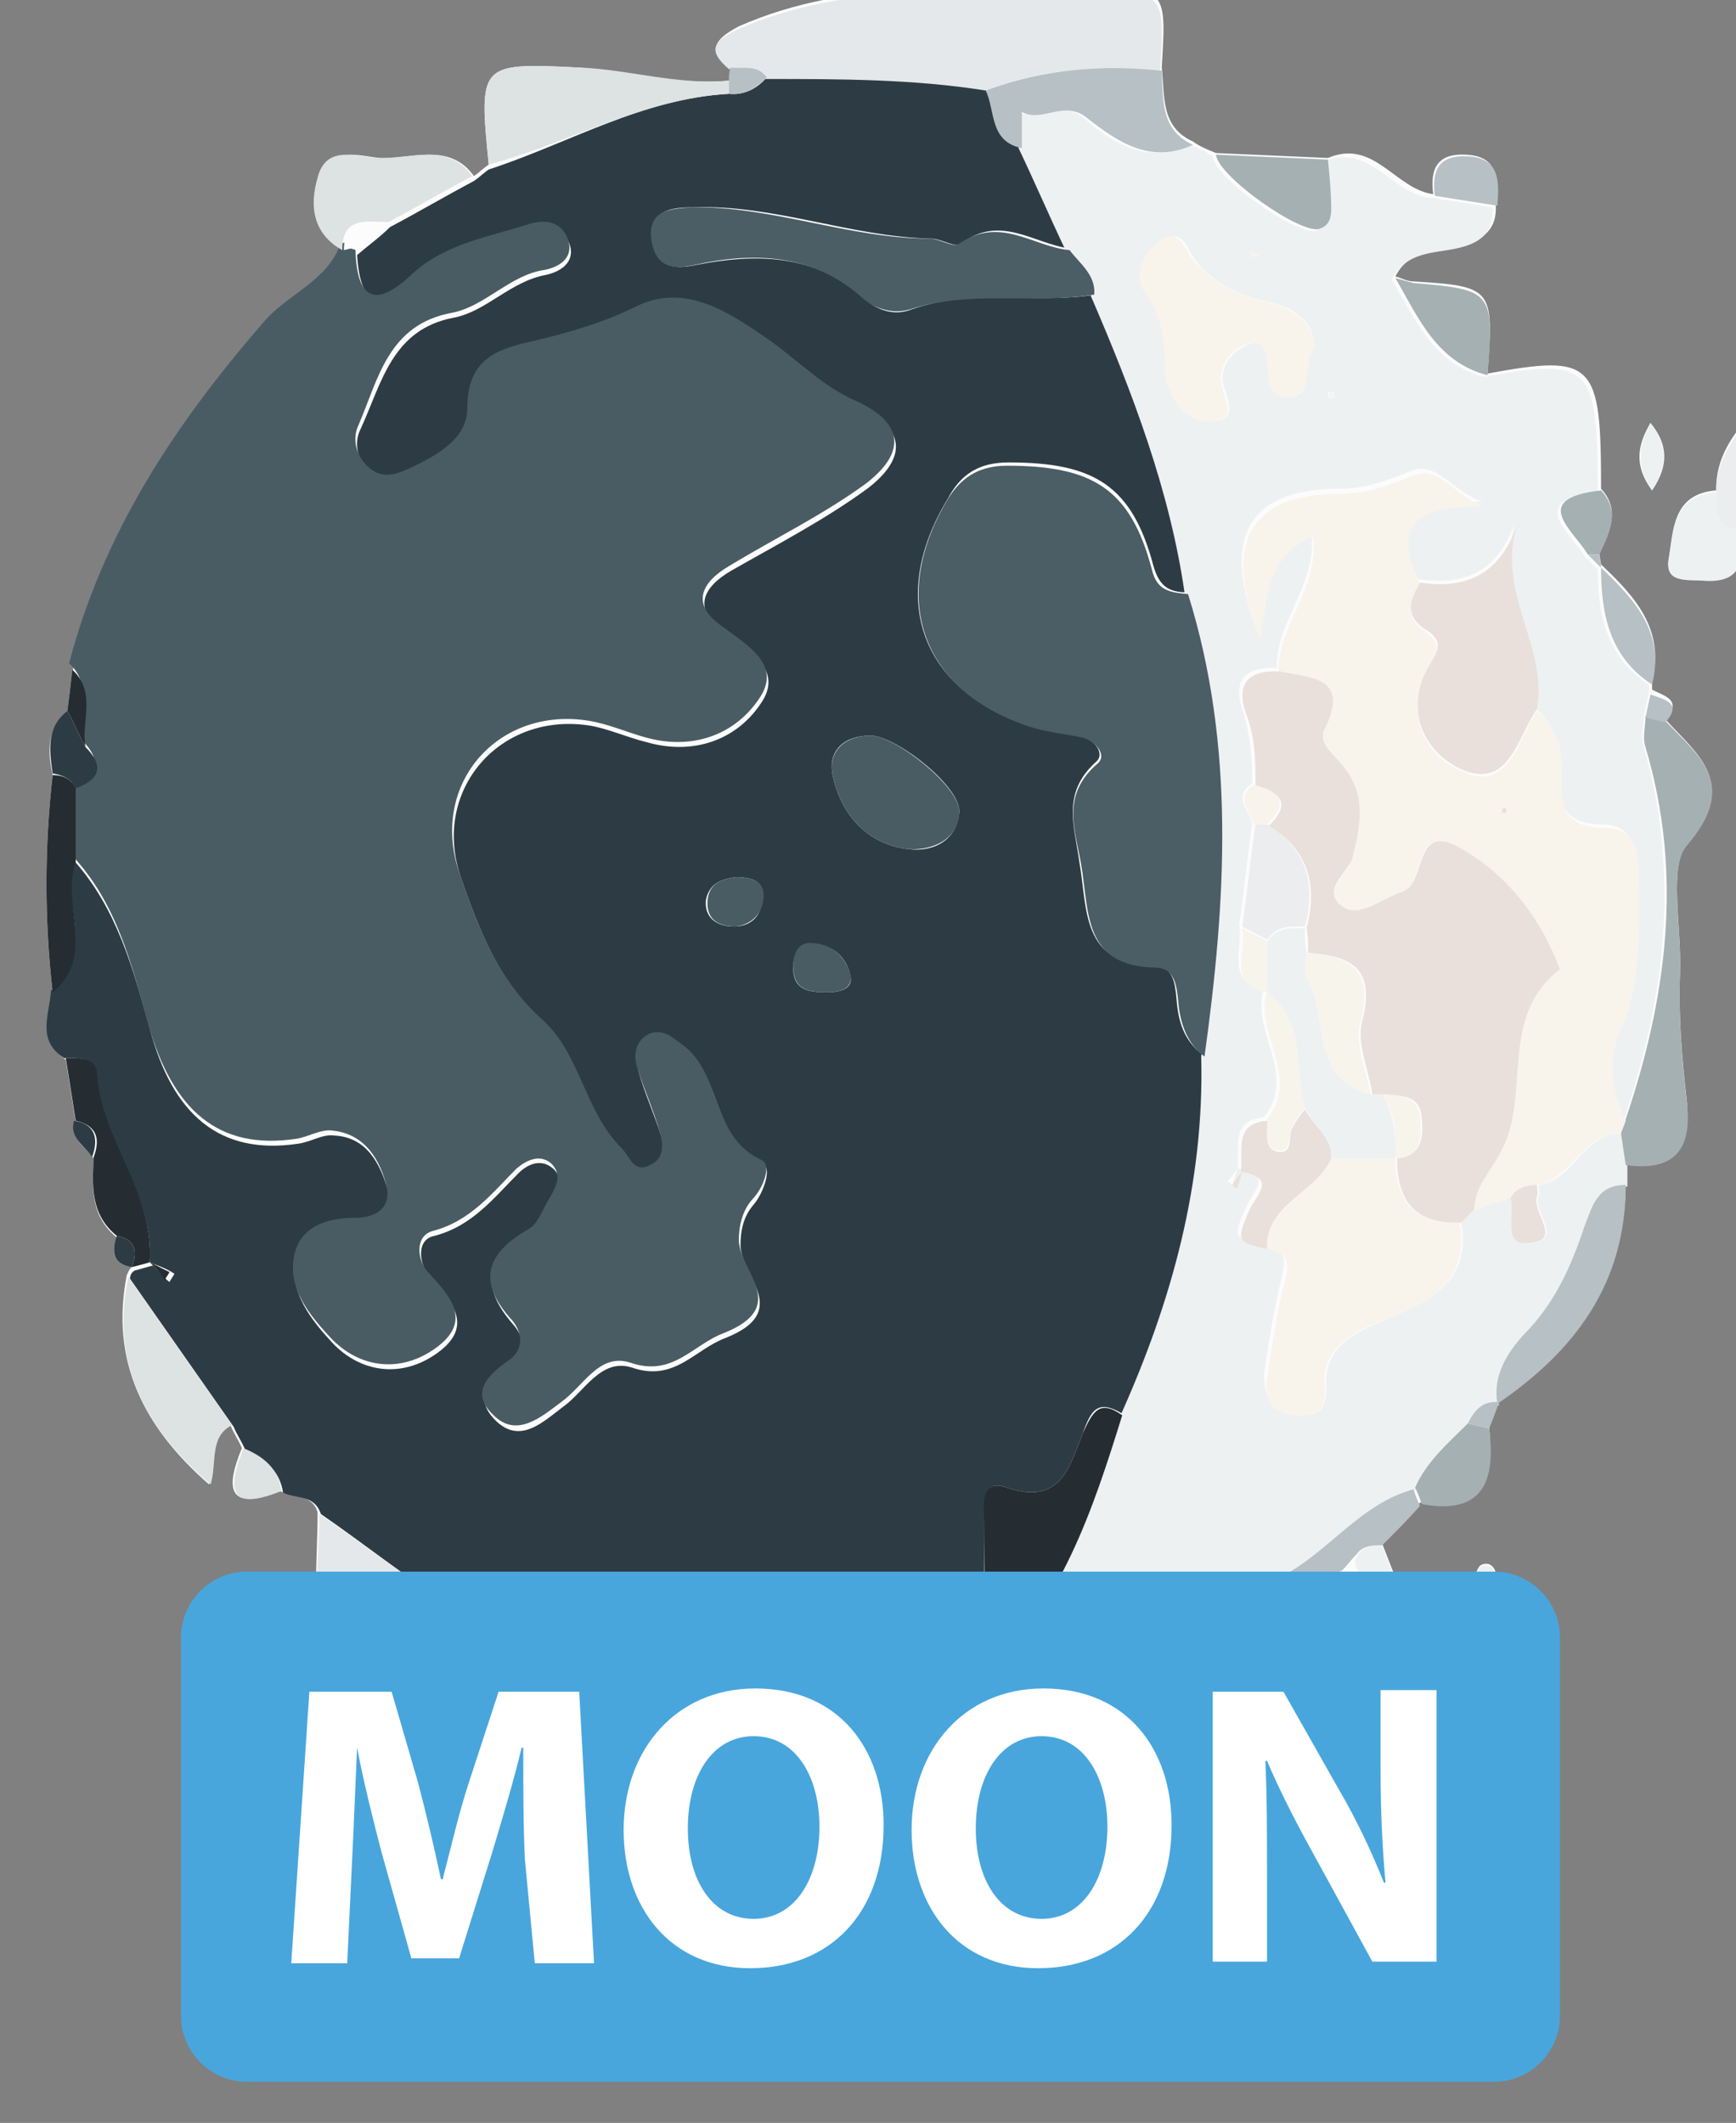 <?xml version="1.0" encoding="utf-8"?>
<!-- Generator: Adobe Illustrator 25.0.0, SVG Export Plug-In . SVG Version: 6.00 Build 0)  -->
<svg version="1.1" id="Layer_1" xmlns="http://www.w3.org/2000/svg" xmlns:xlink="http://www.w3.org/1999/xlink" x="0px" y="0px"
	 width="105.5px" height="129px" viewBox="0 0 105.5 129" style="enable-background:new 0 0 105.5 129;" xml:space="preserve">
<rect x="0" y="0" width="105.5" height="129" fill="#808080" stroke="none"/>
<style type="text/css">
	.st0{fill:#FCFCFC;}
	.st1{fill:#2D3C44;}
	.st2{fill:#495C64;}
	.st3{fill:#EEF1F2;}
	.st4{fill:#E5E8EA;}
	.st5{fill:#A5B0B2;}
	.st6{fill:#DDE2E3;}
	.st7{fill:#EBEDEE;}
	.st8{fill:#B7C0C4;}
	.st9{fill:#252D32;}
	.st10{fill:#4B5D65;}
	.st11{fill:#F8F4EC;}
	.st12{fill:#E9E0DB;}
	.st13{fill:#F7F4EC;}
	.st14{fill:#48A6DD;}
	.st15{fill:#FFFFFF;}
</style>
<g>
	<path class="st0" d="M60.8,115.3c0-0.6,0.4-0.9,1-1c3.6-0.5,6.6-3.6,10.6-2.5c1.6,0.4,3,0,3-2.3c0-2-0.3-3.1-2.7-3.2
		c-1.7,0-3.6-0.4-5.1-1.4c2.4-0.3,2.9-2,3.2-4c0.2,0,0.5,0,0.7-0.1c1.8,0.9,3.6,1.6,5.1-0.4c0.7-1,1.4-1.3,2.5-1.2
		c1,0.1,1.9,0.1,2.6,1.3c0.8,1.6,1.3,0.6,1.5-0.4c1.8,0.1,1.9,1.9,2.7,2.9c1.1,1.3,2.6,1.2,3.9,0.8c1.7-0.4,1.1-2.1,1.2-3.3
		c0.1-1.2-0.4-2.2-1.7-2c-3.7,0.5-4.3-2.2-5.3-4.7c0.8-0.8,1.6-1.6,2.3-2.5c3.8,0.6,4.5-1.5,4.2-4.6c0.2-0.5,0.4-1.1,0.5-1.6l0,0
		c4.6-3.2,7.8-7.3,7.8-13.3c0-0.4,0-0.8,0-1.2c2.9,0.3,4-0.9,3.7-3.8c-0.3-2.6-0.5-5.1-0.4-7.7c0.1-2.7-0.7-6.5,0.4-7.8
		c3.2-3.7,0.7-5.4-1.3-7.6c1.1-1.2-0.1-1.4-0.8-1.8c0-0.2,0-0.4,0-0.5c0.8-3.2-1.1-5.2-3.1-7.1c0,0,0,0.1,0,0.1
		c0-0.3-0.1-0.5-0.1-0.8c0.6-1.3,1.3-2.6,0.1-3.9c0-7.7-0.4-8.2-6.9-7c0.4-5.2,0.3-5.3-4.5-5.6c-0.4,0-0.7-0.2-1.1-0.3
		c0.8-1.6,2.5-1.6,3.9-1.9c1.5-0.3,2.3-1,2.2-2.5c0.1-1.5,0.2-2.9-1.8-3c-1.8-0.1-2.2,0.9-2,2.4c-2.3-0.3-3.6-3.4-6.4-2.2
		c-2.3-0.1-4.5-0.2-6.8-0.3c-0.5-0.2-1-0.4-1.4-0.7c-2-0.9-1.7-2.8-1.9-4.5c0.3-4.8,0.3-4.9-4.6-4.8c-7.1,0.1-14.3-0.7-21.1,2.3
		C43.4,2.4,43,3,44.4,4.1c0,0.3,0,0.5-0.1,0.8c-3.1,0.3-6.1-0.6-9.2-0.8c-6-0.3-6-0.2-5.4,5.9c-0.3,0.2-0.6,0.5-0.9,0.7
		c-1.5-2.1-3.8-1-5.7-1.1c-1.2-0.1-3.1-0.8-3.6,1.2c-0.4,1.7-0.3,3.4,1.5,4.4c-0.8,2.3-3.2,3.2-4.7,4.8C11,26.2,6.5,32.8,4.4,40.8
		c-0.1,0.8-0.2,1.6-0.3,2.5c-1.3,1-1.2,2.4-0.9,3.8c-0.5,4.4-0.5,8.8,0,13.2c-0.1,1.4-0.8,3,0.8,4.1c0.2,1.3,0.4,2.5,0.6,3.8
		c-0.3,1.1,0.6,1.5,1.1,2.2c-0.1,1.8-0.2,3.5,1.4,4.8C6.8,76,6.8,76.8,8,77l0,0c-0.2,0.2-0.2,0.3-0.3,0.5c-1,5.2,1,9.2,5,12.7
		c0.5-1.4-0.1-2.9,1.3-3.6c0.2,0.5,0.5,0.9,0.7,1.4c-1,2.4-0.9,3.9,2.3,2.6c0.8,0.4,2,0.2,2.3,1.3c0,1.5-0.1,3.1-0.1,4.6
		c-0.1,2.4,0.3,4,2.6,5.9c2.4,2,5.1,0.2,6.6,1.7c4.2,4.2,6.8,1.7,9.5-1.7c6.2,1.1,12.4,1.7,18.7,1.2c1.5,1.5,3.1,1.4,4.8,0.1
		c0.8,0.1,1.5,0.1,2.3,0.2c-0.5,2.1-2.2,1.4-3.5,1.4c-4.1,0.1-8.3,0-12.4,0c0,0.5,0,1,0,1.4c3.1-0.2,6.1-0.9,9.2-0.7
		c1.6,0.1,2.8,0.3,2.8,2.3c0,1.9-0.9,2.5-2.6,2.4c-3.4-0.2-6.7,0.1-10,0.8c-0.9,0.2-2-0.1-2,1.3"/>
	<path class="st0" d="M109.2,20.6c-0.6,3.6-5,5.2-4.9,9.2c-2.7,0.2-2.6,2.5-2.9,4.2c-0.2,1.4,1.3,1.2,2.3,1.2
		c2.4,0.1,2.1-1.6,2.2-3.1c-0.2-1.9,0.9-2.4,2.6-2.4c1.1,0,2.6,0.3,2.7-1.4c0.2-2.4,0.1-4.9,0-7.4"/>
	<path class="st0" d="M60.6-6c-2.7,0-5.5,0-8.2,0c-1.1,0-2.3,0.1-2.4,1.5C50-3.2,51.2-3,52.3-3c5.3,0,10.7,0,16,0"/>
	<path class="st0" d="M100.3,25.7c-0.7,1.2-1.1,2.5,0.1,4.1C101.5,28.2,101.3,26.9,100.3,25.7z"/>
	<path class="st0" d="M90.4,97.1c0.1-0.3,0.4-0.7,0.5-1.2c0.1-0.5-0.3-1.1-0.9-0.8c-0.3,0.2-0.4,0.9-0.5,1.3
		C89.5,96.8,89.7,97.1,90.4,97.1z"/>
	<path class="st1" d="M3.9,64.3c-1.7-1.1-0.9-2.6-0.8-4.1c2.8-2.2,0.6-5.3,1.4-7.9c2.6,2.9,3.6,6.6,4.6,10.2c1.4,5.3,4.3,7.7,9,7
		c0.8-0.1,1.5-0.6,2.2-0.5c2,0.1,2.8,1.7,3.3,3.4c0.4,1.3-0.8,1.9-1.9,1.9c-1.8,0-3.3,0.5-3.7,2.2c-0.5,2,1,3.8,2.2,5.1
		c1.7,1.8,4.2,2.2,6.4,0.6c2.2-1.6,0.9-3.1-0.4-4.5c-0.8-0.9-0.9-2.4,0.2-2.6c2.3-0.6,3.6-2.3,5.1-3.8c0.6-0.6,1.4-0.9,2.1-0.3
		c0.7,0.6,0.3,1.4-0.1,2.1c-0.4,0.6-0.7,1.6-1.3,1.9c-2.6,1.5-3.1,3.1-1,5.5c0.6,0.7,0.9,1.7-0.1,2.4c-1.3,0.9-2.4,2-1,3.4
		c1.5,1.5,2.9,0.1,4.1-0.8c1.3-0.9,2.3-3,4.2-2.4c2.6,0.9,3.8-1.1,5.7-1.8c4-1.6,1-3.7,0.9-5.6c0-1,0.2-1.8,0.8-2.5
		c0.6-0.7,1.1-2.2,0.6-2.4c-3.1-1.4-2.4-5.2-4.8-7c-0.6-0.5-1.2-1.1-2-0.7c-0.9,0.4-0.9,1.3-0.8,2c0.4,1.4,1,2.7,1.4,4
		c0.2,0.7,0.3,1.6-0.6,2c-1,0.4-1.1-0.5-1.7-1c-2.3-2.2-2.5-5.7-4.8-7.8c-2.7-2.5-4-5.8-5.1-9c-1.8-5.3,2.4-10.1,7.9-9.2
		c1.1,0.2,2.2,0.7,3.4,1c2.8,0.8,5.4-0.1,6.9-2.3c1.5-2.1-0.7-3.3-2.3-4.5c-1.8-1.3-1.2-2.6,0.5-3.6c2.8-1.6,5.7-3.1,8.3-5
		c2.5-1.9,2.3-3.7-0.5-5c-2-1-3.5-2.5-5.3-3.7c-2.2-1.5-5-3.6-8.1-2.1c-2,1-4.1,1.6-6.2,2.1c-2.3,0.5-4.1,1-4.1,4.1
		c0,1.9-2,2.9-3.6,3.7c-0.9,0.4-1.7,0.6-2.5-0.2c-0.7-0.7-0.9-1.7-0.5-2.5c1.3-2.8,1.9-6.1,5.7-6.8c2-0.4,3.4-2.2,5.6-2.6
		c0.9-0.2,1.8-0.8,1.4-1.9c-0.4-1-1.3-1.2-2.3-0.9c-2.5,0.7-5.1,1.1-7.1,3c-2.3,2.1-3.3,1.6-3.5-1.4c0.7-0.6,1.4-1.1,2-1.7
		c1.7-0.9,3.4-1.9,5.1-2.8c0.3-0.2,0.6-0.5,0.9-0.7C34.6,8.7,39,6,44.3,5.7c0.9,0.1,1.7-0.3,2.3-1c4.5,0,8.9,0,13.3,0.7
		c0.6,1.2,0.2,3.1,2.2,3.4c1,2.1,1.9,4.2,2.9,6.3c-2.2-0.3-4.2-2.1-6.6-0.3c-0.3,0.3-1.2-0.3-1.8-0.3c-4.9-0.1-9.6-2.1-14.5-1.9
		c-1.4,0-2.7,0.2-2.4,2.1c0.2,1.5,1.2,1.7,2.6,1.4c3.6-0.7,7.2-0.7,10.2,2c0.8,0.8,1.9,1.1,2.9,0.7c3.7-1.3,7.5-0.3,11.2-0.9
		c2.5,5.8,4.8,11.8,5.7,18.1c-1.1,0-1.8-0.2-2.2-1.6c-1.3-4.9-3.6-6.3-8.8-6.3c-1.8,0-2.9,0.7-3.7,2.2C53.9,36.4,56,42,62.6,44.1
		c1,0.3,2,0.4,3,0.6c0.9,0.2,1.6,1.1,1,1.6c-2.1,1.9-1.3,3.9-1,6.1c0.5,2.9,0.1,6.2,4.5,6.3c1.2,0,1.3,1,1.4,2
		c0.1,1.3,0.4,2.5,1.6,3.4c0.2,7.7-1.8,14.9-4.9,21.8c-1.5-0.9-1.9-0.2-2.4,1.2c-0.8,2-1.3,4.4-4.6,3.3c-1.7-0.6-1.3,1.1-1.4,2
		c0,3.1,0,6.2,0.1,9.4l0.1-0.1c-0.8,0.2-0.9,0.7-0.9,1.4c-0.8,0.3-1.8-0.3-2.4,0.7c-6.3,0.5-12.5-0.2-18.7-1.2c-0.4-0.4-0.7-1-1.1-1
		c-6.9-1.2-11.9-5.8-17.4-9.6c-0.4-1.2-1.5-0.9-2.3-1.3c-0.2-1.4-1.2-2.1-2.3-2.6c-0.2-0.5-0.5-0.9-0.7-1.4c-2.1-3-4.2-6-6.3-9
		c0-0.2,0.1-0.4,0.3-0.5c0.4-0.1,0.7-0.2,1.1-0.3c0.3,0.3,0.6,0.7,1,1c0.1-0.2,0.2-0.3,0.3-0.5C10,77,9.5,76.9,9.1,76.7
		c0.3-4.2-3-7.4-3.3-11.5C5.8,64.2,4.7,64.3,3.9,64.3z M58.3,49.3c0-1.6-3.9-4.6-5.4-4.6c-1.6,0-2.6,0.9-2.3,2.4
		c0.5,2.4,2.1,4.2,4.6,4.5C56.8,51.8,58.2,51,58.3,49.3z M44.7,53.3c-0.7,0.1-1.6,0.3-1.8,1.4c-0.1,1.1,0.7,1.6,1.7,1.6
		c1,0,1.7-0.6,1.7-1.7C46.5,53.6,45.8,53.3,44.7,53.3z M50.3,60.3c0.7,0,1.5-0.2,1.4-0.9c-0.2-1.2-1.1-2.1-2.5-2c-0.7,0-1,0.7-1,1.4
		C48.2,60.2,49.2,60.3,50.3,60.3z"/>
	<path class="st2" d="M21.6,15.2c0.1,3,1.2,3.6,3.5,1.4c2-1.8,4.6-2.2,7.1-3c1-0.3,1.9-0.1,2.3,0.9c0.4,1.1-0.4,1.7-1.4,1.9
		c-2.1,0.3-3.6,2.2-5.6,2.6c-3.9,0.7-4.5,4-5.7,6.8c-0.4,0.8-0.2,1.8,0.5,2.5c0.8,0.8,1.6,0.6,2.5,0.2c1.7-0.8,3.6-1.8,3.6-3.7
		c0-3,1.8-3.6,4.1-4.1c2.1-0.5,4.2-1.1,6.2-2.1c3.1-1.5,5.9,0.6,8.1,2.1c1.7,1.2,3.2,2.8,5.3,3.7c2.8,1.3,3,3.1,0.5,5
		c-2.6,1.9-5.5,3.3-8.3,5c-1.7,1-2.3,2.3-0.5,3.6c1.6,1.2,3.8,2.4,2.3,4.5c-1.5,2.2-4.1,3.1-6.9,2.3c-1.1-0.3-2.2-0.8-3.4-1
		c-5.5-0.9-9.7,3.8-7.9,9.2c1.1,3.2,2.3,6.5,5.1,9c2.3,2.1,2.5,5.5,4.8,7.8c0.5,0.5,0.7,1.5,1.7,1c0.9-0.4,0.8-1.3,0.6-2
		c-0.4-1.4-1-2.7-1.4-4c-0.2-0.7-0.1-1.6,0.8-2c0.9-0.3,1.4,0.3,2,0.7c2.4,1.8,1.7,5.6,4.8,7c0.6,0.3,0.1,1.7-0.6,2.4
		c-0.6,0.7-0.8,1.6-0.8,2.5c0.1,1.9,3.1,4-0.9,5.6c-1.9,0.7-3.1,2.7-5.7,1.8c-1.9-0.6-2.8,1.4-4.2,2.4c-1.2,0.9-2.7,2.2-4.1,0.8
		c-1.5-1.4-0.3-2.5,1-3.4c0.9-0.7,0.7-1.7,0.1-2.4c-2.1-2.3-1.6-4,1-5.5c0.6-0.3,0.9-1.3,1.3-1.9c0.4-0.7,0.8-1.4,0.1-2.1
		c-0.7-0.6-1.5-0.2-2.1,0.3c-1.5,1.5-2.8,3.2-5.1,3.8c-1.1,0.3-1,1.8-0.2,2.6c1.3,1.4,2.6,2.9,0.4,4.5c-2.2,1.6-4.7,1.2-6.4-0.6
		c-1.2-1.3-2.7-3-2.2-5.1c0.4-1.7,2-2.2,3.7-2.2c1.1,0,2.2-0.5,1.9-1.9c-0.4-1.6-1.3-3.2-3.3-3.4c-0.7-0.1-1.5,0.4-2.2,0.5
		c-4.7,0.7-7.5-1.7-9-7c-1-3.6-1.9-7.3-4.6-10.2c0-1.5,0-3,0-4.5c1.5-0.5,1.8-1.3,0.6-2.5c-0.3-1.6,0.7-3.3-0.8-4.7
		c2.1-8,6.5-14.6,11.8-20.7c1.4-1.7,3.9-2.5,4.7-4.8c0,0,0,0,0,0l0.4-0.1L21.6,15.2z"/>
	<path class="st3" d="M56.6,103.8c0.6-1,1.6-0.4,2.4-0.7c1.1,0.1,0.8-0.8,0.9-1.4c0,0-0.1,0.1-0.1,0.1c4.6-4.3,6.4-10.1,8.3-15.8
		c3.1-6.9,5.1-14.1,4.9-21.8c1.4-9.4,1.9-18.8-1-28.1c-0.9-6.3-3.2-12.3-5.7-18.1c0.1-1.2-0.8-1.9-1.5-2.7c-1-2.1-1.9-4.2-2.9-6.3
		c0-0.7,0-1.5,0-2.2c1.3,0.7,2.6-0.8,4,0.4c1.7,1.5,3.8,2.8,6.4,1.6c0.5,0.2,1,0.4,1.4,0.7c0.1,1.3,5.2,4.9,6.3,4.5
		c0.6-0.2,0.7-0.7,0.7-1.2c0-1-0.1-2-0.2-3c2.8-1.1,4.1,2,6.4,2.2c1.3,0.2,2.5,0.4,3.8,0.6c0.1,1.6-0.8,2.2-2.2,2.5
		c-1.4,0.3-3.1,0.2-3.9,1.9c1.4,2.4,2.5,5.1,5.6,5.9c6.5-1.2,6.9-0.7,6.9,7c-4.4,0.5-1.7,2.4-0.8,3.9c0.3,0.3,0.5,0.5,0.8,0.8
		c0,0,0-0.1,0-0.1c0,2.8,0.5,5.4,3.1,7.1c0,0.2,0,0.4,0,0.5c-0.1,0.5-0.2,0.9-0.3,1.4c0,0.6-0.2,1.3,0,1.9
		c2.2,7.7,1.3,15.2-1.2,22.6c-1-1.8-1.1-3.7-0.3-5.6c1.3-3,1.1-6.1,1.1-9.2c0-1.6-0.3-3.1-2.1-3.1c-2.5,0-2.7-1.4-2.6-3.3
		c0.1-1.5-0.4-2.8-1.5-3.8c0.7-3.8-2.5-7.2-1.2-11.3c-1.1,3.1-3.1,3.9-5.9,3.5c-2-3.9,0.2-4.8,3.9-4.7c-1.8-0.6-2.8-2.5-4.3-1.9
		c-1.5,0.6-2.8,1.1-4.4,1.1c-5.5,0-7.3,2.9-4.9,8.9c0.4-2.8,0.5-5.2,3.2-6.3c0.4,3.2-2.2,5.5-2.1,8.3c-1.9-0.1-2.7,0.7-2.1,2.5
		c0.5,1.5,0.6,3,0.6,4.5c-1.2,0.8-0.2,1.6,0,2.4c-0.3,2.1-0.5,4.2-0.8,6.2c0.3,1.4-0.9,3.4,1.5,3.9c-0.8,2.6,2.1,5.2,0,7.8
		c-2.1,0.2-1.4,1.9-1.6,3.1c-0.2,0.3-0.4,0.6-0.6,0.8c0,0,0.2,0.1,0.3,0.2c0.1-0.3,0.2-0.7,0.3-1c2.3,0.4,0.9,1.4,0.5,2.4
		c-0.8,1.8-0.7,1.9,1.1,2.3c1.2,0.1,1.4,0.7,1.1,1.9c-0.5,2-0.8,4-1.1,6C76.9,85.1,77.4,86,79,86c1.3,0,1.6-0.4,1.6-1.9
		c-0.1-1.9,1.2-2.9,3.1-3.7c2.5-1.1,5.8-2.1,5.1-6.1c0.3-0.3,0.5-0.5,0.8-0.8c0.8-0.3,1.6-0.5,2.3-0.8c0.3,1.1-0.6,3.1,1.3,2.8
		c1.8-0.3-0.1-1.9,0.3-2.8c0.1-0.2,0-0.5,0-0.7c2.2-0.3,2.7-3.2,5.1-3.1c0.1,0.7,0.2,1.3,0.3,2c0,0.4,0,0.8,0,1.2
		c-1.7,0-2,1.1-2.5,2.5c-0.8,2.4-1.8,4.7-3.7,6.6c-1.1,1.1-2,2.4-1.6,4.2c0,0,0,0,0,0c-1-0.1-1.5,0.5-1.9,1.3
		c-1.2,1.2-2.5,2.3-3.2,3.9c-3.3,0.9-5.2,4-8.2,5.4c-2.3,1.1-4.2,3.2-6.2,4.9c-0.2,0-0.5,0-0.7,0.1c-2.5-0.7-4.4,1-6.5,1.5
		c-1.1,0.2-2.8-0.5-2.9,1.6C59.8,105.2,58.2,105.3,56.6,103.8z M79.9,21.1c-0.1-1.9-1.7-2.5-3-2.8c-1.7-0.4-3.2-1.1-4.2-2.4
		c-0.6-0.8-0.8-2.2-2.2-1.2c-0.9,0.7-1.6,2-0.8,3.1c1,1.5,1.2,3,1.2,4.7c0,1.8,1.3,3.2,2.8,3.1c1.9-0.1,0.5-1.8,0.6-2.7
		c0.1-1,0.7-1.6,1.6-2c0.8-0.3,1.1,0.3,1.2,1c0.2,0.9-0.3,2.4,1.4,2.2C79.9,23.9,79,22.1,79.9,21.1z M81,23.8c-0.1,0-0.2,0-0.3,0.1
		c0,0,0,0.2,0.1,0.3c0.1,0,0.2,0,0.3-0.1C81.1,24.1,81.1,23.9,81,23.8z M76.5,15.5c-0.2-0.1-0.4-0.1-0.5-0.2c0,0.1,0.1,0.2,0.1,0.3
		C76.2,15.6,76.3,15.5,76.5,15.5z"/>
	<path class="st3" d="M45.2,113c0-1.3,1.1-1.1,2-1.3c3.3-0.6,6.6-1,10-0.8c1.7,0.1,2.6-0.5,2.6-2.4c0-2-1.1-2.2-2.8-2.3
		c-3.1-0.2-6.2,0.5-9.2,0.7c0-0.5,0-1,0-1.4c4.1,0,8.3,0,12.4,0c1.3,0,3,0.7,3.5-1.4c1.4-0.3,2.8-0.2,3.9,0.8c1.6,1,3.4,1.4,5.1,1.4
		c2.4,0,2.7,1.2,2.7,3.2c0,2.3-1.4,2.7-3,2.3c-4.1-1.1-7,2-10.6,2.5c-0.6,0.1-1,0.5-1,1"/>
	<path class="st4" d="M59.9,5.5C55.5,4.8,51,4.8,46.5,4.8c-0.6-0.8-1.4-0.5-2.2-0.6c-1.3-1.1-1-1.7,0.5-2.4c6.8-3,14-2.2,21.1-2.3
		c4.9,0,4.9,0,4.6,4.8C66.9,3.9,63.3,4.2,59.9,5.5z"/>
	<path class="st4" d="M19.4,92c5.5,3.7,10.5,8.3,17.4,9.6c0.4,0.1,0.7,0.7,1.1,1c-2.6,3.4-5.2,5.9-9.5,1.7c-1.5-1.5-4.2,0.3-6.6-1.7
		c-2.3-1.9-2.7-3.5-2.6-5.9C19.3,95,19.4,93.5,19.4,92z"/>
	<path class="st4" d="M68.2-3c-5.3,0-10.7,0-16,0c-1.1,0-2.3-0.2-2.2-1.6C50.1-5.9,51.4-6,52.4-6c2.7,0,5.5,0,8.2,0"/>
	<path class="st5" d="M98.8,70.8c-0.1-0.7-0.2-1.3-0.3-2c0.1-0.3,0.2-0.5,0.3-0.8c2.5-7.4,3.5-14.9,1.2-22.6c-0.2-0.6,0-1.2,0-1.9
		c0.4,0.1,0.8,0.2,1.2,0.3c2.1,2.2,4.5,3.9,1.3,7.6c-1.1,1.3-0.3,5.1-0.4,7.8c-0.1,2.6,0.1,5.1,0.4,7.7
		C102.9,69.9,101.7,71.2,98.8,70.8z"/>
	<path class="st6" d="M44.3,5.7C39,6,34.6,8.7,29.7,10c-0.6-6.1-0.6-6.2,5.4-5.9c3.1,0.1,6.1,1.1,9.2,0.8
		C44.3,5.2,44.3,5.5,44.3,5.7z"/>
	<path class="st7" d="M111.2,21.1c0.1,2.5,0.2,4.9,0,7.4c-0.1,1.7-1.6,1.4-2.7,1.4c-1.7-0.1-2.8,0.4-2.6,2.4
		c-1.6-0.1-1.6-1.2-1.6-2.3c-0.1-4,4.3-5.6,4.9-9.2"/>
	<path class="st3" d="M84,93.9c0.9,2.5,1.6,5.2,5.3,4.7c1.3-0.2,1.8,0.8,1.7,2c-0.1,1.2,0.6,2.8-1.2,3.3c-1.3,0.3-2.8,0.5-3.9-0.8
		c-0.8-1-0.9-2.8-2.7-2.9c0-0.5,0-1,0-1.5c1.7-1.7-1.4-2.5-0.8-4C82.8,93.9,83.4,93.9,84,93.9z"/>
	<path class="st8" d="M59.9,5.5c3.5-1.3,7.1-1.6,10.7-1.2c0.1,1.7-0.1,3.6,1.9,4.5c-2.6,1.2-4.6-0.2-6.4-1.6c-1.4-1.2-2.8,0.3-4-0.4
		c0,0.7,0,1.5,0,2.2C60.1,8.6,60.5,6.7,59.9,5.5z"/>
	<path class="st6" d="M7.8,77.6c2.1,3,4.2,6,6.3,9c-1.4,0.7-0.9,2.3-1.3,3.6C8.8,86.8,6.7,82.8,7.8,77.6z"/>
	<path class="st8" d="M84,93.9c-0.6,0-1.2,0-1.6,0.6c-0.3,0.3-0.5,0.6-0.8,0.9c-1.6,0.8-2.4,2-2.5,3.8c-1.1-0.1-1.8,0.3-2.5,1.2
		c-1.4,2-3.3,1.3-5.1,0.4c2.1-1.7,3.9-3.7,6.2-4.9c3-1.5,4.9-4.5,8.2-5.4c0.1,0.3,0.2,0.6,0.4,1C85.6,92.3,84.8,93.1,84,93.9z"/>
	<path class="st6" d="M28.7,10.7c-1.7,0.9-3.4,1.9-5.1,2.8c-1.3,0-2.8-0.4-2.8,1.7c0,0,0,0,0,0c-1.8-1-2-2.7-1.5-4.4
		c0.5-2,2.3-1.3,3.6-1.2C24.9,9.7,27.2,8.6,28.7,10.7z"/>
	<path class="st8" d="M91,85.3c-0.3-1.7,0.6-3.1,1.6-4.2c1.9-1.9,2.9-4.2,3.7-6.6c0.5-1.3,0.8-2.5,2.5-2.5
		C98.8,78,95.7,82.1,91,85.3z"/>
	<path class="st5" d="M67.7,104.8c-1.2-1-2.5-1.1-3.9-0.8c-0.8-0.1-1.5-0.1-2.3-0.2c0.2-2,1.9-1.3,2.9-1.6c2.2-0.5,4.1-2.2,6.5-1.5
		C70.6,102.8,70,104.6,67.7,104.8z"/>
	<path class="st5" d="M80.7,9.7c0.1,1,0.2,2,0.2,3c0,0.5-0.1,1-0.7,1.2c-1.1,0.4-6.2-3.2-6.3-4.5C76.2,9.5,78.4,9.6,80.7,9.7z"/>
	<path class="st9" d="M9.1,76.7C8.8,76.8,8.4,76.9,8,77c0,0,0,0,0,0c0.4-1,0.2-1.7-0.9-1.9c-1.6-1.3-1.5-3-1.4-4.8
		c0.4-1.1,0.2-1.9-1.1-2.2c-0.2-1.3-0.4-2.5-0.6-3.8c0.8,0,1.8-0.1,1.9,0.9C6.1,69.2,9.4,72.4,9.1,76.7C9.1,76.7,9.1,76.7,9.1,76.7z
		"/>
	<path class="st9" d="M4.6,47.9c0,1.5,0,3,0,4.5c-0.9,2.6,1.3,5.7-1.4,7.9c-0.5-4.4-0.5-8.8,0-13.2C3.8,47.1,4.3,47.3,4.6,47.9z"/>
	<path class="st3" d="M104.3,29.9c0,1.1,0,2.3,1.6,2.3c0,1.5,0.2,3.2-2.2,3.1c-1-0.1-2.5,0.2-2.3-1.2
		C101.7,32.4,101.6,30.1,104.3,29.9z"/>
	<path class="st5" d="M90.4,22.8c-3.1-0.8-4.2-3.5-5.6-5.9c0.4,0.1,0.7,0.2,1.1,0.3C90.7,17.6,90.8,17.7,90.4,22.8z"/>
	<path class="st8" d="M100.4,41.6c-2.6-1.7-3.1-4.3-3.1-7.1C99.3,36.4,101.2,38.4,100.4,41.6z"/>
	<path class="st5" d="M86.4,91.4c-0.1-0.3-0.2-0.6-0.4-1c0.7-1.6,2-2.7,3.2-3.9c0.4,0.1,0.9,0.2,1.3,0.3
		C90.9,89.9,90.2,92.1,86.4,91.4z"/>
	<path class="st7" d="M79.2,99.2c0.1-1.8,0.9-3.1,2.5-3.8c-0.1,1.3,0.2,2.5,1.6,3.2c0,0.5,0,1,0,1.5c-0.2,1.1-0.7,2-1.5,0.4
		C81.2,99.3,80.2,99.4,79.2,99.2z"/>
	<path class="st5" d="M96.5,33.7c-0.9-1.5-3.6-3.4,0.8-3.9c1.2,1.3,0.5,2.6-0.1,3.9C97,33.7,96.8,33.7,96.5,33.7z"/>
	<path class="st8" d="M91,12.5c-1.3-0.2-2.5-0.4-3.8-0.6c-0.2-1.5,0.2-2.5,2-2.4C91.2,9.6,91.1,11.1,91,12.5z"/>
	<path class="st1" d="M4.6,47.9c-0.3-0.6-0.8-0.8-1.4-0.9c-0.2-1.4-0.4-2.8,0.9-3.8c0.4,0.7,0.7,1.5,1.1,2.2
		C6.4,46.6,6,47.4,4.6,47.9z"/>
	<path class="st3" d="M100.3,25.7c1,1.3,1.1,2.5,0.1,4.1C99.3,28.2,99.7,26.9,100.3,25.7z"/>
	<path class="st6" d="M14.8,88c1.2,0.5,2.1,1.2,2.3,2.6C13.9,91.9,13.8,90.5,14.8,88z"/>
	<path class="st3" d="M90.4,97.1c-0.8,0.1-0.9-0.3-0.9-0.6c0.1-0.5,0.2-1.2,0.5-1.3c0.6-0.3,0.9,0.3,0.9,0.8
		C90.9,96.3,90.6,96.7,90.4,97.1z"/>
	<path class="st9" d="M5.2,45.4c-0.4-0.7-0.7-1.5-1.1-2.2c0.1-0.8,0.2-1.6,0.3-2.5C5.9,42.1,4.9,43.9,5.2,45.4z"/>
	<path class="st8" d="M44.3,5.7c0-0.3,0-0.5,0-0.8c0-0.3,0-0.5,0.1-0.8c0.8,0.1,1.6-0.2,2.2,0.6C45.9,5.4,45.2,5.8,44.3,5.7z"/>
	<path class="st8" d="M90.5,86.8c-0.4-0.1-0.9-0.2-1.3-0.3c0.4-0.8,0.9-1.4,1.9-1.3C90.9,85.8,90.7,86.3,90.5,86.8z"/>
	<path class="st8" d="M101.2,43.9c-0.4-0.1-0.8-0.2-1.2-0.3c0.1-0.5,0.2-0.9,0.3-1.4C101.1,42.5,102.3,42.7,101.2,43.9z"/>
	<path class="st1" d="M7.1,75.1C8.2,75.3,8.4,76,8,77C6.8,76.8,6.8,76,7.1,75.1z"/>
	<path class="st1" d="M4.5,68.1c1.3,0.2,1.5,1.1,1.1,2.2C5.1,69.6,4.2,69.1,4.5,68.1z"/>
	<path class="st8" d="M96.5,33.7c0.2,0,0.5,0,0.7,0c0,0.3,0.1,0.5,0.1,0.8C97.1,34.3,96.8,34,96.5,33.7z"/>
	<path class="st10" d="M72.2,36.1c2.9,9.3,2.3,18.7,1,28.1c-1.1-0.8-1.5-2.1-1.6-3.4c-0.1-0.9-0.2-2-1.4-2c-4.4-0.1-4-3.4-4.5-6.3
		c-0.4-2.2-1.2-4.2,1-6.1c0.6-0.5-0.1-1.4-1-1.6c-1-0.2-2-0.3-3-0.6c-6.6-2.1-8.7-7.7-5.2-13.7c0.8-1.4,1.9-2.2,3.7-2.2
		c5.2,0,7.5,1.4,8.8,6.3C70.3,35.9,71.1,36,72.2,36.1z"/>
	<path class="st10" d="M65,15.2c0.6,0.8,1.6,1.5,1.5,2.7c-3.7,0.6-7.5-0.3-11.2,0.9c-1,0.3-2.1,0-2.9-0.7c-3-2.7-6.6-2.8-10.2-2
		c-1.4,0.3-2.3,0.1-2.6-1.4c-0.3-1.9,1-2,2.4-2.1c4.9-0.1,9.6,1.9,14.5,1.9c0.6,0,1.5,0.6,1.8,0.3C60.8,13.1,62.8,15,65,15.2z"/>
	<path class="st9" d="M68.2,86c-1.8,5.8-3.7,11.5-8.3,15.8c0-3.1-0.1-6.2-0.1-9.4c0-0.9-0.3-2.6,1.4-2c3.3,1.1,3.8-1.3,4.6-3.3
		C66.4,85.8,66.8,85,68.2,86z"/>
	<path class="st2" d="M58.3,49.3c0,1.6-1.5,2.4-3.1,2.3c-2.5-0.3-4.1-2.1-4.6-4.5c-0.3-1.5,0.8-2.4,2.3-2.4
		C54.4,44.7,58.3,47.8,58.3,49.3z"/>
	<path class="st2" d="M44.7,53.3c1.1,0,1.8,0.3,1.7,1.3c-0.1,1-0.8,1.6-1.7,1.7c-1,0-1.8-0.4-1.7-1.6C43.1,53.6,44,53.4,44.7,53.3z"
		/>
	<path class="st2" d="M50.3,60.3c-1.1,0-2.1-0.1-2.1-1.6c0-0.7,0.3-1.4,1-1.4c1.3,0,2.2,0.8,2.5,2C51.8,60.1,51,60.3,50.3,60.3z"/>
	<path class="st0" d="M20.9,15.2c0-2.1,1.5-1.7,2.8-1.7c-0.7,0.6-1.4,1.1-2,1.7c0,0-0.4-0.1-0.4-0.1L20.9,15.2z"/>
	<path class="st9" d="M9.1,76.7c0.4,0.2,0.8,0.4,1.2,0.6c-0.1,0.2-0.2,0.3-0.3,0.5C9.8,77.4,9.4,77,9.1,76.7
		C9.1,76.7,9.1,76.7,9.1,76.7z"/>
	<path class="st9" d="M60,101.7c-0.2,0.6,0.1,1.4-0.9,1.4C59.1,102.4,59.3,101.9,60,101.7z"/>
	<path class="st11" d="M98.8,68.1c-0.1,0.3-0.2,0.5-0.3,0.8c-2.4,0-3,2.8-5.1,3.1c-0.7,0-1.2,0.1-1.6,0.8c-0.8,0.3-1.6,0.5-2.3,0.8
		c-0.1-1.5,1-2.4,1.6-3.5c1.8-3.4-0.3-8.2,3.6-11.1c-1.2-3.3-3.2-5.9-6.3-7.5c-2.6-1.4-1.7,2.2-3.3,2.8c-1.2,0.4-2.6,1.6-3.6,0.9
		c-1.4-0.9,0.4-1.9,0.6-3c0.5-2,0.9-4.1-0.8-5.8c-0.5-0.6-1.3-1.2-0.9-2c1.6-3.1-0.8-3.1-2.7-3.5c-0.1-2.9,2.5-5.1,2.1-8.3
		c-2.7,1.1-2.8,3.5-3.2,6.3c-2.4-6-0.6-8.9,4.9-8.9c1.6,0,2.9-0.5,4.4-1.1c1.5-0.7,2.6,1.3,4.3,1.9c-3.7-0.1-5.8,0.8-3.9,4.7
		c-0.5,0.9-1,1.9,0.1,2.7c0.7,0.6,1.3,0.9,0.6,2.1c-1.7,2.7-0.7,5.4,1.7,6.5c3,1.5,3.5-1.8,4.7-3.6c1.2,1,1.6,2.3,1.5,3.8
		c-0.1,1.9,0.1,3.3,2.6,3.3c1.9,0,2.1,1.5,2.1,3.1c0,3.1,0.2,6.2-1.1,9.2C97.7,64.3,97.9,66.2,98.8,68.1z M91.3,49.1
		c0,0.1-0.1,0.2-0.1,0.3c0.1,0,0.3,0,0.4,0c0-0.1,0-0.2-0.1-0.3C91.5,49.1,91.4,49.1,91.3,49.1z"/>
	<path class="st12" d="M77.8,40.8c1.8,0.4,4.3,0.3,2.7,3.5c-0.4,0.8,0.4,1.4,0.9,2c1.7,1.8,1.3,3.8,0.8,5.8c-0.3,1-2,2-0.6,3
		c1,0.7,2.4-0.5,3.6-0.9c1.5-0.5,0.7-4.1,3.3-2.8c3,1.6,5.1,4.3,6.3,7.5c-3.8,2.9-1.7,7.7-3.6,11.1c-0.6,1.2-1.6,2.1-1.6,3.5
		c-0.3,0.3-0.5,0.5-0.8,0.8c-2.7,0.1-3.9-1.2-3.9-3.9c0,0,0,0,0,0c1.6-0.2,1.6-1.4,1.5-2.5c-0.1-1.4-1.3-1.3-2.3-1.4
		c-0.2,0-0.5,0-0.7,0c-0.2-1.5-1-3.1-0.6-4.5c0.8-3.2-0.7-3.9-3.3-4.1c0-0.5,0-1-0.1-1.5c0.7-2.6,0.1-4.8-2.3-6.2
		c1.3-1.3,0.9-2-0.8-2.4c0-1.5,0-3-0.6-4.5C75.1,41.5,75.9,40.7,77.8,40.8z"/>
	<path class="st11" d="M84.8,70.4c0,2.6,1.2,4,3.9,3.9c0.7,4-2.5,5.1-5.1,6.1c-1.9,0.8-3.2,1.8-3.1,3.7c0.1,1.4-0.2,1.9-1.6,1.9
		c-1.6,0-2.1-0.9-1.9-2.2c0.3-2,0.6-4.1,1.1-6c0.3-1.2,0.1-1.7-1.1-1.9c-0.1-2.8,3-3.4,3.9-5.5C82.2,70.4,83.5,70.4,84.8,70.4z"/>
	<path class="st12" d="M93.4,43.1c-1.2,1.7-1.7,5-4.7,3.6c-2.4-1.2-3.4-3.9-1.7-6.5c0.8-1.2,0.2-1.6-0.6-2.1
		c-1.1-0.9-0.6-1.8-0.1-2.7c2.7,0.4,4.8-0.4,5.9-3.5C90.9,36,94.1,39.3,93.4,43.1z"/>
	<path class="st11" d="M79.9,21.1c-0.8,1,0,2.8-1.5,3c-1.6,0.2-1.2-1.3-1.4-2.2c-0.1-0.7-0.4-1.3-1.2-1c-0.9,0.3-1.5,1-1.6,2
		c-0.1,1,1.3,2.7-0.6,2.7c-1.5,0.1-2.7-1.4-2.8-3.1c0-1.7-0.2-3.3-1.2-4.7c-0.8-1.1-0.1-2.4,0.8-3.1c1.3-1,1.5,0.4,2.2,1.2
		c1.1,1.3,2.5,2,4.2,2.4C78.1,18.6,79.8,19.3,79.9,21.1z"/>
	<path class="st12" d="M80.9,70.4c-0.9,2.1-4,2.7-3.9,5.5c-1.8-0.4-1.9-0.5-1.1-2.3c0.4-1,1.8-2-0.5-2.4l0,0
		c0.2-1.2-0.5-2.9,1.6-3.1c0.1,0.7-0.3,1.7,0.7,1.9c0.9,0.1,0.6-0.9,0.8-1.4c0.2-0.4,0.5-0.8,0.8-1.2C79.8,68.4,81,69.1,80.9,70.4z"
		/>
	<path class="st7" d="M77,50.1c2.4,1.5,3,3.6,2.3,6.2c-0.8,0-1.7-0.1-2.3,0.8c-0.5-0.3-1-0.5-1.5-0.8c0.3-2.1,0.5-4.2,0.8-6.2
		c0,0,0.4,0,0.4,0L77,50.1z"/>
	<path class="st13" d="M79.3,67.3c-0.3,0.4-0.6,0.8-0.8,1.2c-0.2,0.5,0,1.5-0.8,1.4c-1-0.1-0.6-1.2-0.7-1.9c2.1-2.6-0.8-5.2,0-7.8
		c0,0,0,0,0,0C79.4,62.1,78.6,64.9,79.3,67.3z"/>
	<path class="st12" d="M91.8,72.8c0.3-0.6,0.9-0.8,1.6-0.8c0,0.3,0.1,0.5,0,0.7c-0.3,1,1.5,2.6-0.3,2.8
		C91.2,75.9,92.1,73.8,91.8,72.8z"/>
	<path class="st13" d="M75.5,56.4c0.5,0.3,1,0.5,1.5,0.8c0,1,0,2.1,0,3.1c0,0,0,0,0,0C74.5,59.8,75.8,57.8,75.5,56.4z"/>
	<path class="st11" d="M77,50.1l-0.4,0c0,0-0.4,0-0.4,0c-0.2-0.8-1.2-1.6,0-2.4C77.9,48.1,78.3,48.8,77,50.1z"/>
	<path class="st12" d="M75.5,71.2c-0.1,0.3-0.2,0.7-0.3,1C75,72.2,74.9,72,74.9,72C75,71.8,75.2,71.5,75.5,71.2
		C75.4,71.2,75.5,71.2,75.5,71.2z"/>
	<path class="st11" d="M81,23.8c0,0.1,0.1,0.3,0.1,0.3c-0.1,0.1-0.2,0.1-0.3,0.1c0-0.1-0.1-0.3-0.1-0.3C80.8,23.9,80.9,23.8,81,23.8
		z"/>
	<path class="st11" d="M76.5,15.5c-0.2,0.1-0.3,0.1-0.4,0.1c0-0.1-0.1-0.2-0.1-0.3C76.2,15.4,76.3,15.4,76.5,15.5z"/>
	<path class="st0" d="M83.2,98.6c-1.4-0.6-1.6-1.8-1.6-3.2c0.3-0.3,0.5-0.6,0.8-0.9C81.9,96,84.9,96.8,83.2,98.6z"/>
	<path class="st12" d="M91.3,49.1c0.1,0,0.2,0,0.2,0c0.1,0.1,0,0.2,0.1,0.3c-0.1,0-0.3,0-0.4,0C91.3,49.3,91.3,49.2,91.3,49.1z"/>
	<path class="st3" d="M77,60.3c0-1,0-2.1,0-3.1c0.6-0.9,1.5-0.8,2.3-0.8c0,0.5,0,1,0.1,1.5c0,0.5-0.2,1.2,0,1.5
		c1.4,2.3,0.1,6.1,3.9,7.1c0.2,0,0.5,0,0.7,0c0.7,1.2,0.9,2.5,0.8,3.9c0,0,0,0,0,0c-1.3,0-2.6,0-3.9,0c0.1-1.3-1.1-2-1.6-3.1
		C78.6,64.9,79.4,62.1,77,60.3z"/>
	<path class="st13" d="M83.3,66.5c-3.8-1-2.5-4.8-3.9-7.1c-0.2-0.4,0-1,0-1.5c2.6,0.2,4.1,1,3.3,4.1C82.3,63.4,83,65,83.3,66.5z"/>
	<path class="st13" d="M84.8,70.4c0.1-1.4,0-2.7-0.8-3.9c1,0.1,2.1,0,2.3,1.4C86.4,69.1,86.4,70.3,84.8,70.4z"/>
</g>
<g>
	<path class="st14" d="M90.8,126.5H15c-2.2,0-4-1.8-4-4v-23c0-2.2,1.8-4,4-4h75.8c2.2,0,4,1.8,4,4v23
		C94.8,124.7,93,126.5,90.8,126.5z"/>
	<g>
		<path class="st15" d="M31.9,113c-0.1-2-0.1-4.4-0.1-6.8h-0.1c-0.5,2.1-1.2,4.4-1.8,6.4l-2,6.4H25l-1.8-6.4
			c-0.5-1.9-1.1-4.3-1.5-6.4l0,0c-0.1,2.2-0.2,4.8-0.3,6.8l-0.3,6.3h-3.4l1.1-16.5h5l1.6,5.5c0.5,1.9,1,4,1.4,5.9h0.1
			c0.5-1.9,1-4.1,1.6-5.9l1.8-5.5h4.9l0.9,16.5h-3.6L31.9,113z"/>
		<path class="st15" d="M53.7,110.9c0,5.4-3.3,8.7-8.1,8.7c-4.9,0-7.7-3.7-7.7-8.4c0-4.9,3.2-8.6,8-8.6
			C51,102.6,53.7,106.3,53.7,110.9z M41.8,111.1c0,3.2,1.5,5.5,4,5.5s4-2.4,4-5.6c0-3-1.4-5.5-4-5.5
			C43.3,105.5,41.8,107.9,41.8,111.1z"/>
		<path class="st15" d="M71.2,110.9c0,5.4-3.3,8.7-8.1,8.7c-4.9,0-7.7-3.7-7.7-8.4c0-4.9,3.2-8.6,8-8.6
			C68.5,102.6,71.2,106.3,71.2,110.9z M59.3,111.1c0,3.2,1.5,5.5,4,5.5c2.5,0,4-2.4,4-5.6c0-3-1.4-5.5-4-5.5
			C60.8,105.5,59.3,107.9,59.3,111.1z"/>
		<path class="st15" d="M73.7,119.3v-16.5H78l3.4,6c1,1.7,2,3.8,2.7,5.6h0.1c-0.2-2.2-0.3-4.4-0.3-6.9v-4.8h3.4v16.5h-3.9l-3.5-6.4
			c-1-1.8-2.1-3.9-2.9-5.8h-0.1c0.1,2.2,0.1,4.5,0.1,7.2v5h-3.3V119.3z"/>
	</g>
</g>
</svg>
